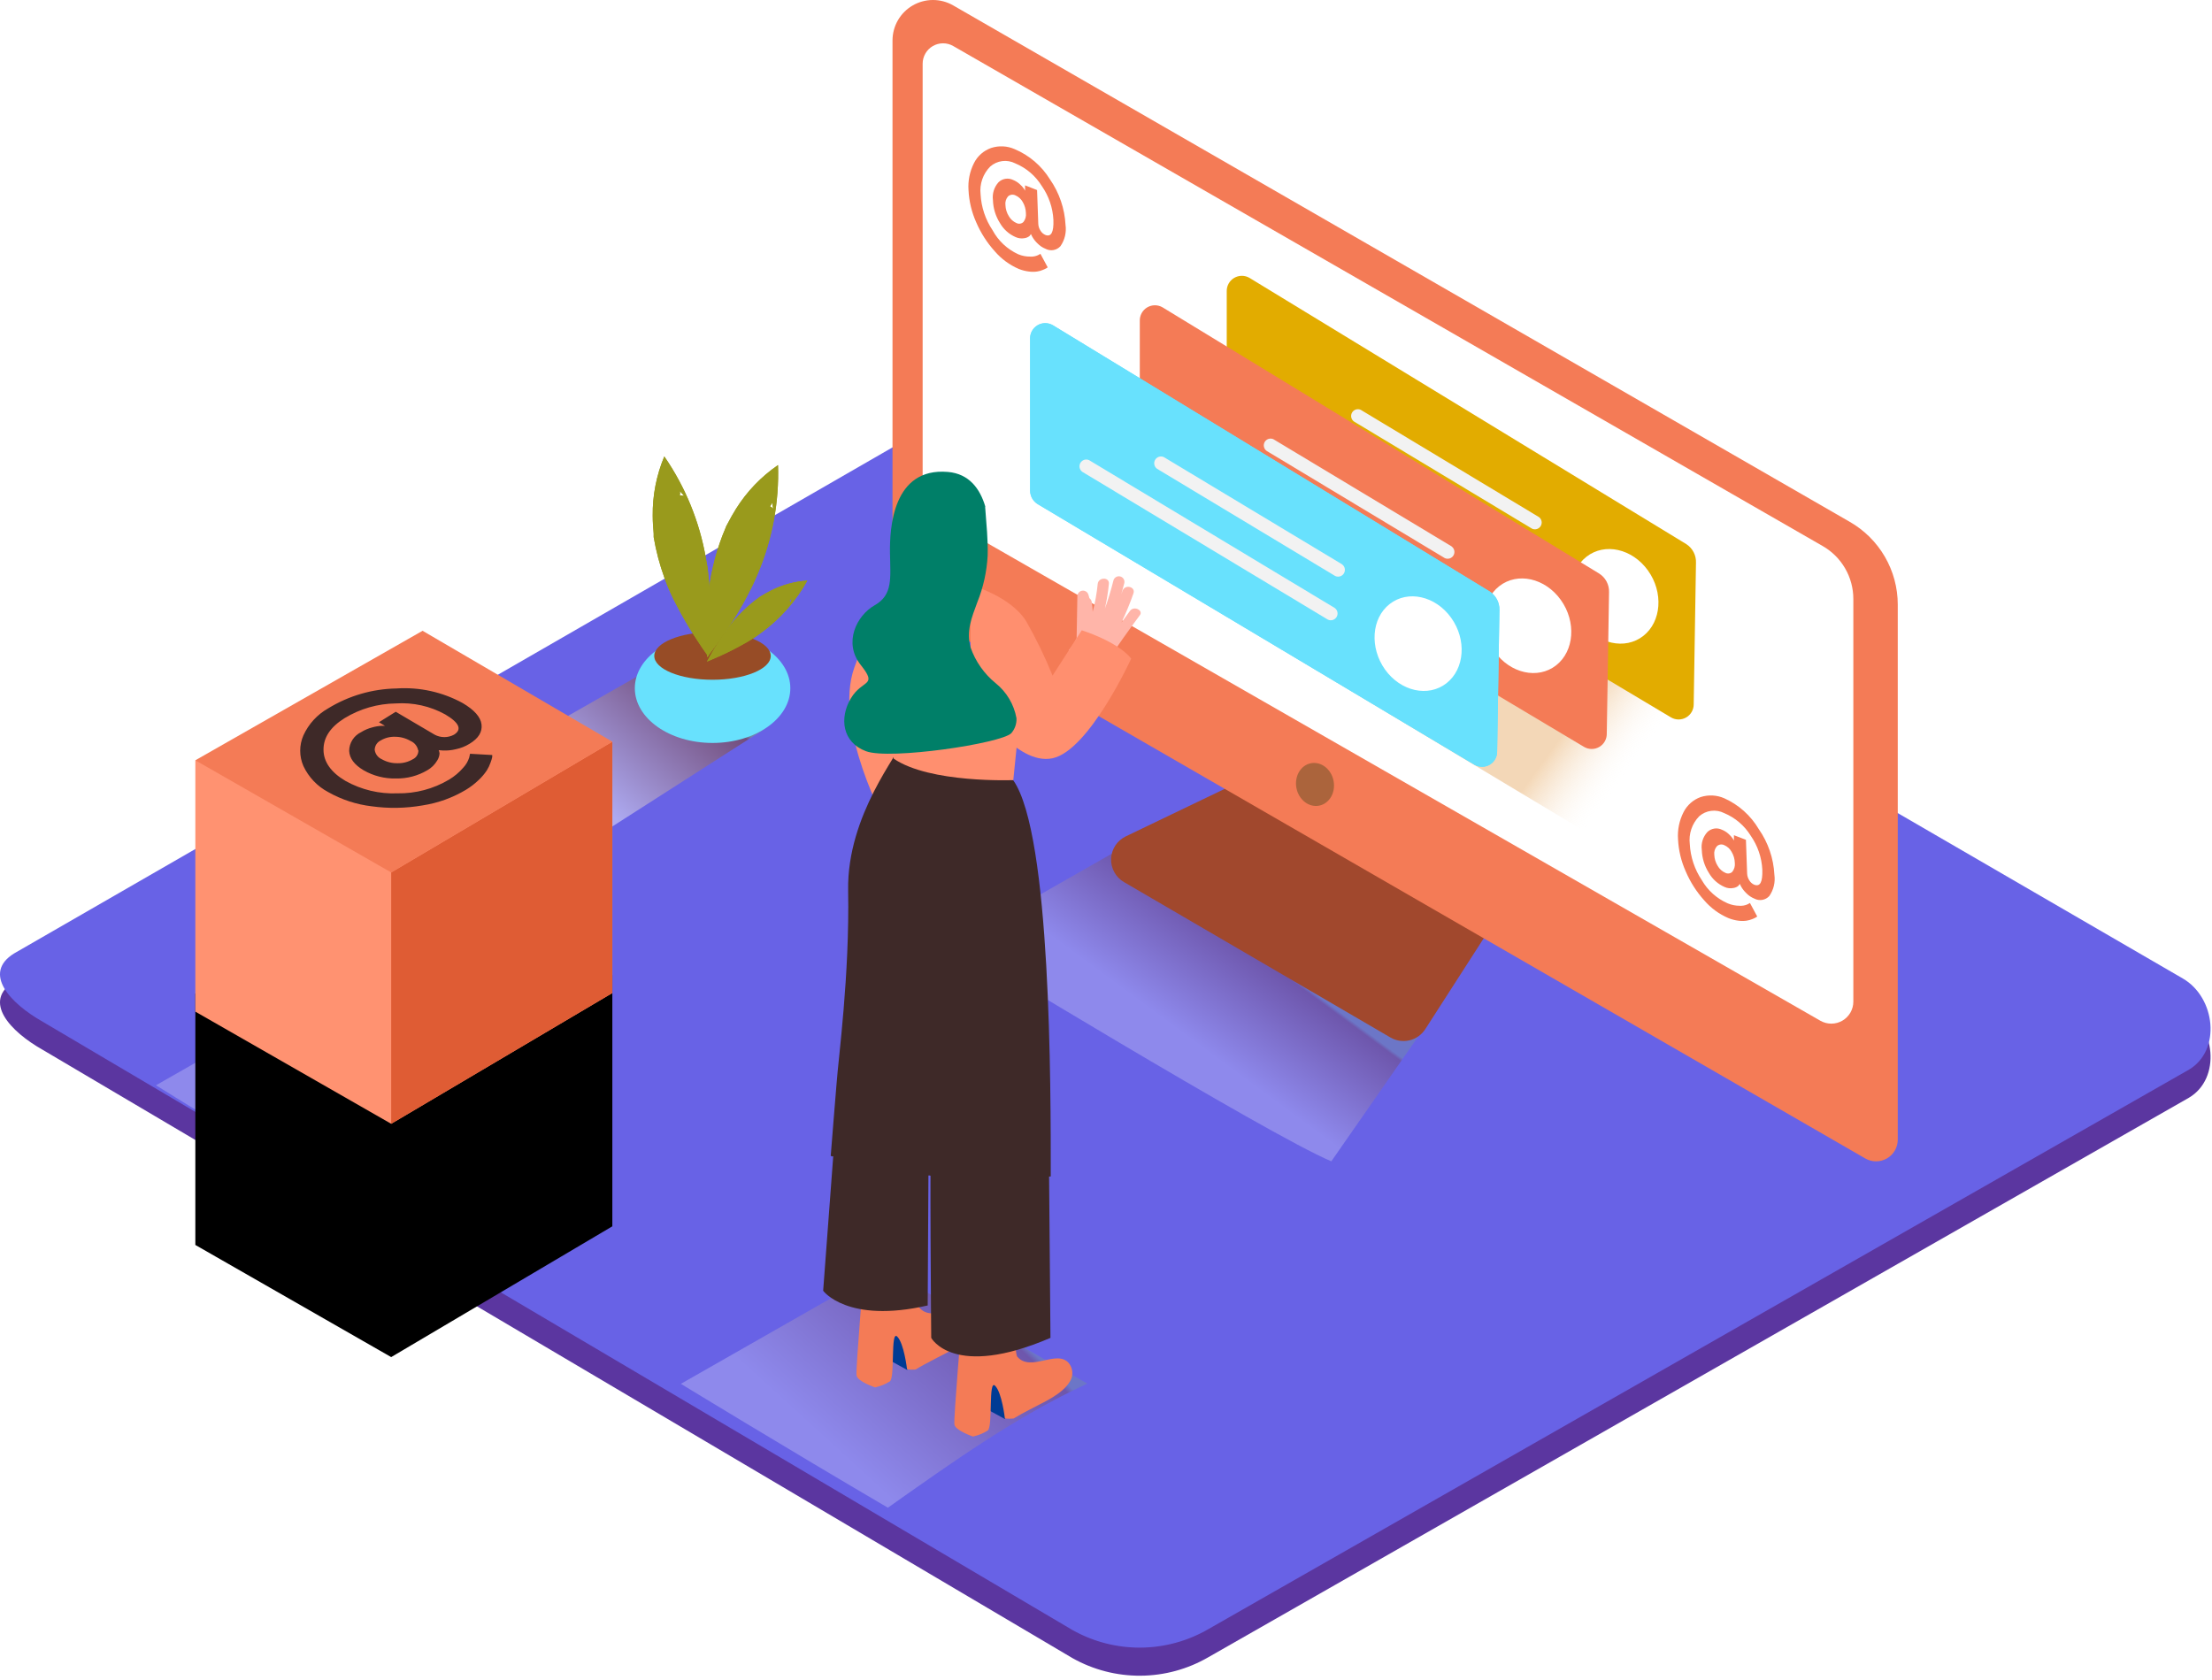 <svg width="237" height="180" viewBox="0 0 237 180" fill="none" xmlns="http://www.w3.org/2000/svg">
<g clip-path="url(#clip0)">
<path d="M114.923 177.689L4.605 112.513C1.093 110.539 -1.918 107.304 1.505 105.182L112.215 41.393C113.875 40.363 116.396 39.688 118.088 40.673L233.874 107.863C237.386 109.901 238.016 115.58 234.517 117.637L129.461 177.587C127.256 178.866 124.755 179.548 122.206 179.565C119.656 179.583 117.146 178.937 114.923 177.689Z" fill="#5B36A0"/>
<path d="M114.923 174.681L4.605 109.503C1.093 107.528 -1.918 104.293 1.505 102.171L112.215 38.383C113.875 37.354 116.396 36.679 118.088 37.663L233.874 104.853C237.386 106.892 238.016 112.57 234.517 114.628L129.461 174.577C127.256 175.856 124.755 176.538 122.206 176.556C119.657 176.574 117.147 175.927 114.923 174.68V174.681Z" fill="#6862E6"/>
<path style="mix-blend-mode:multiply" opacity="0.25" d="M124.019 88.687L102.251 101.105C102.251 101.105 135.784 121.562 142.641 124.443L155.178 106.436" fill="url(#paint0_linear)"/>
<path style="mix-blend-mode:multiply" opacity="0.25" d="M116.499 148.263L94.725 135.87L72.951 148.288C72.951 148.288 84.291 155.208 95.131 161.562C102.013 156.694 108.902 151.774 116.499 148.262V148.263Z" fill="url(#paint1_linear)"/>
<path style="mix-blend-mode:multiply" opacity="0.46" d="M69.587 71.735L55.776 79.613C55.776 79.613 56.946 86.835 63.804 89.716L81.886 78.14" fill="url(#paint2_linear)"/>
<path d="M76.347 79.613C80.948 79.613 84.677 76.987 84.677 73.748C84.677 70.509 80.948 67.883 76.347 67.883C71.747 67.883 68.017 70.509 68.017 73.748C68.017 76.987 71.747 79.613 76.347 79.613Z" fill="#68E1FD"/>
<path d="M76.341 72.841C79.787 72.841 82.581 71.698 82.581 70.288C82.581 68.878 79.787 67.735 76.341 67.735C72.895 67.735 70.101 68.878 70.101 70.288C70.101 71.698 72.895 72.841 76.341 72.841Z" fill="#974C26"/>
<path d="M76.116 66.031C76.116 64.88 76.077 63.728 75.987 62.577C75.961 62.277 75.933 61.979 75.903 61.683L75.839 61.098C75.839 60.925 75.749 60.455 75.749 60.5C75.71 60.264 75.669 60.03 75.627 59.8C74.947 55.892 73.428 52.177 71.176 48.912C70.329 50.928 69.906 53.098 69.934 55.285C69.934 55.928 69.985 56.571 70.037 57.175V57.555C70.291 59.047 70.678 60.513 71.195 61.935C71.564 62.971 72.013 63.978 72.539 64.944C73.107 66.032 73.723 67.094 74.385 68.127C74.9 68.937 75.389 69.657 75.885 70.346C76.039 68.912 76.109 67.471 76.115 66.031H76.116ZM72.842 53.085C72.875 52.937 72.875 52.783 72.842 52.635C73 52.798 73.157 52.965 73.312 53.137C73.157 53.093 72.996 53.075 72.835 53.085H72.842Z" fill="#999A1C"/>
<path d="M78.258 66.918C78.901 65.948 79.468 64.988 80.014 63.941C80.155 63.675 80.293 63.409 80.426 63.143L80.689 62.609L80.94 62.056L81.217 61.413C82.759 57.755 83.49 53.806 83.359 49.838C81.551 51.076 80.018 52.674 78.856 54.532C78.523 55.068 78.211 55.617 77.923 56.179L77.795 56.416L77.762 56.519C77.64 56.809 77.518 57.099 77.402 57.394C76.976 58.514 76.63 59.664 76.367 60.834C76.117 61.906 75.951 62.997 75.871 64.095C75.758 65.316 75.702 66.541 75.704 67.767C75.704 68.725 75.704 69.6 75.762 70.442C76.617 69.304 77.479 68.134 78.258 66.918ZM82.503 54.256C82.604 54.143 82.679 54.009 82.722 53.863C82.769 54.086 82.81 54.301 82.844 54.507C82.744 54.407 82.629 54.322 82.504 54.256H82.503Z" fill="#999A1C"/>
<path d="M78.213 69.786C78.86 69.465 79.503 69.118 80.143 68.745L80.625 68.449L80.94 68.249L81.249 68.031L81.609 67.767C83.62 66.291 85.288 64.398 86.498 62.217C85.125 62.305 83.785 62.675 82.561 63.304C82.207 63.484 81.866 63.684 81.525 63.889L81.378 63.979L81.326 64.024L80.85 64.378C80.257 64.845 79.698 65.355 79.178 65.902C78.697 66.4 78.256 66.936 77.858 67.503C77.412 68.134 76.983 68.778 76.572 69.433C76.264 69.947 75.987 70.429 75.742 70.899C76.572 70.552 77.402 70.191 78.212 69.786H78.213ZM84.593 64.32C84.684 64.292 84.768 64.243 84.838 64.179C84.791 64.316 84.74 64.451 84.684 64.584C84.667 64.494 84.637 64.407 84.594 64.327V64.32H84.593ZM76.116 66.031C76.116 64.88 76.077 63.728 75.987 62.577C75.961 62.277 75.933 61.979 75.903 61.683L75.839 61.098C75.839 60.925 75.749 60.455 75.749 60.5C75.71 60.264 75.669 60.03 75.627 59.8C74.947 55.892 73.428 52.177 71.176 48.912C70.329 50.928 69.906 53.098 69.934 55.285C69.934 55.928 69.985 56.571 70.037 57.175V57.555C70.291 59.047 70.678 60.513 71.195 61.935C71.564 62.971 72.013 63.978 72.539 64.944C73.107 66.032 73.723 67.094 74.385 68.127C74.9 68.937 75.389 69.657 75.885 70.346C76.039 68.912 76.109 67.471 76.115 66.031H76.116ZM72.842 53.085C72.875 52.937 72.875 52.783 72.842 52.635C73 52.798 73.157 52.965 73.312 53.137C73.157 53.093 72.996 53.075 72.835 53.085H72.842Z" fill="#999A1C"/>
<path d="M78.258 66.918C78.901 65.948 79.468 64.988 80.014 63.941C80.155 63.675 80.293 63.409 80.426 63.143L80.689 62.609L80.94 62.056L81.217 61.413C82.759 57.755 83.49 53.806 83.359 49.838C81.551 51.076 80.018 52.674 78.856 54.532C78.523 55.068 78.211 55.617 77.923 56.179L77.795 56.416L77.762 56.519C77.64 56.809 77.518 57.099 77.402 57.394C76.976 58.514 76.63 59.664 76.367 60.834C76.117 61.906 75.951 62.997 75.871 64.095C75.758 65.316 75.702 66.541 75.704 67.767C75.704 68.725 75.704 69.6 75.762 70.442C76.617 69.304 77.479 68.134 78.258 66.918ZM82.503 54.256C82.604 54.143 82.679 54.009 82.722 53.863C82.769 54.086 82.81 54.301 82.844 54.507C82.744 54.407 82.629 54.322 82.504 54.256H82.503Z" fill="#999A1C"/>
<path d="M78.213 69.786C78.86 69.465 79.503 69.118 80.143 68.745L80.625 68.449L80.94 68.249L81.249 68.031L81.609 67.767C83.62 66.291 85.288 64.398 86.498 62.217C85.125 62.305 83.785 62.675 82.561 63.304C82.207 63.484 81.866 63.684 81.525 63.889L81.378 63.979L81.326 64.024L80.85 64.378C80.257 64.845 79.698 65.355 79.178 65.902C78.697 66.4 78.256 66.936 77.858 67.503C77.412 68.134 76.983 68.778 76.572 69.433C76.264 69.947 75.987 70.429 75.742 70.899C76.572 70.552 77.402 70.191 78.212 69.786H78.213ZM84.593 64.32C84.684 64.292 84.768 64.243 84.838 64.179C84.791 64.316 84.74 64.451 84.684 64.584C84.667 64.494 84.637 64.407 84.594 64.327V64.32H84.593Z" fill="#999A1C"/>
<path d="M132.664 83.838L120.616 89.626C120.162 89.844 119.777 90.182 119.5 90.603C119.224 91.023 119.068 91.512 119.048 92.015C119.028 92.518 119.145 93.017 119.388 93.458C119.63 93.9 119.988 94.267 120.423 94.52L148.977 111.176C149.594 111.537 150.327 111.645 151.022 111.478C151.717 111.312 152.321 110.883 152.708 110.282L159.648 99.491" fill="#A1482D"/>
<path d="M198.193 55.921L102.123 0.577C101.464 0.198 100.717 -0.001 99.957 3.21371e-06C99.197 0.001 98.45 0.202 97.792 0.582C97.134 0.963 96.587 1.509 96.207 2.168C95.827 2.826 95.627 3.573 95.626 4.333V61.908C95.626 63.195 96.312 64.384 97.426 65.028L199.846 124.134C200.199 124.338 200.6 124.446 201.008 124.446C201.417 124.446 201.817 124.339 202.171 124.135C202.524 123.931 202.818 123.637 203.022 123.283C203.225 122.93 203.333 122.529 203.332 122.121V64.783C203.331 62.984 202.855 61.218 201.952 59.662C201.05 58.106 199.753 56.815 198.192 55.921H198.193Z" fill="#F47B56"/>
<path d="M102.129 4.931L195.298 58.519C196.293 59.092 197.12 59.916 197.694 60.91C198.269 61.903 198.572 63.031 198.572 64.179V107.336C198.572 107.749 198.462 108.155 198.256 108.512C198.049 108.87 197.752 109.167 197.395 109.374C197.038 109.581 196.632 109.691 196.219 109.692C195.806 109.693 195.4 109.586 195.041 109.381L100.025 54.899C99.67 54.695 99.374 54.401 99.169 54.046C98.963 53.691 98.855 53.289 98.855 52.879V6.828C98.855 6.445 98.956 6.068 99.147 5.736C99.338 5.404 99.614 5.128 99.945 4.935C100.277 4.743 100.653 4.642 101.037 4.641C101.42 4.64 101.797 4.74 102.129 4.931Z" fill="white"/>
<path d="M141.331 86.333C142.43 86.121 143.124 84.932 142.883 83.677C142.641 82.421 141.554 81.575 140.456 81.787C139.357 81.998 138.662 83.188 138.904 84.443C139.146 85.698 140.232 86.545 141.331 86.333Z" fill="#AB643C"/>
<path opacity="0.32" d="M127.171 63.484L170.468 89.491L191.857 77.06L153.641 54.822" fill="url(#paint3_linear)"/>
<path d="M180.677 58.307L133.867 29.773C133.617 29.628 133.332 29.553 133.043 29.555C132.753 29.558 132.47 29.638 132.222 29.787C131.974 29.936 131.77 30.148 131.632 30.403C131.494 30.657 131.426 30.944 131.436 31.233V47.49C131.434 47.784 131.508 48.074 131.652 48.331C131.795 48.588 132.002 48.804 132.253 48.957L179.056 76.887C179.302 77.026 179.581 77.099 179.864 77.097C180.147 77.095 180.424 77.019 180.668 76.876C180.913 76.734 181.115 76.529 181.255 76.284C181.396 76.038 181.469 75.76 181.468 75.477L181.712 60.32C181.73 59.923 181.644 59.529 181.463 59.176C181.281 58.822 181.01 58.523 180.677 58.307Z" fill="#E2AC00"/>
<path d="M169.478 66.673C171.157 69.021 174.109 69.677 176.065 68.146C178.02 66.616 178.245 63.471 176.566 61.13C174.887 58.79 171.935 58.127 169.979 59.658C168.024 61.188 167.799 64.327 169.478 66.674V66.673Z" fill="white"/>
<path d="M164.885 55.407L145.793 43.915C145.63 43.84 145.444 43.828 145.272 43.882C145.1 43.937 144.955 44.052 144.864 44.208C144.772 44.363 144.742 44.546 144.778 44.722C144.815 44.899 144.915 45.056 145.06 45.162L164.152 56.654C164.316 56.729 164.502 56.741 164.673 56.687C164.845 56.633 164.991 56.517 165.082 56.361C165.173 56.206 165.203 56.023 165.167 55.846C165.131 55.67 165.03 55.514 164.885 55.407ZM164.1 60.076L137.785 44.236C137.624 44.179 137.448 44.181 137.288 44.242C137.128 44.302 136.994 44.416 136.911 44.566C136.827 44.714 136.798 44.888 136.83 45.056C136.861 45.224 136.951 45.376 137.083 45.484L163.367 61.33C163.531 61.406 163.718 61.419 163.89 61.365C164.063 61.311 164.209 61.195 164.301 61.039C164.392 60.883 164.422 60.699 164.385 60.522C164.348 60.345 164.247 60.188 164.1 60.082V60.076Z" fill="#F2F2F2"/>
<path d="M171.337 61.458L124.553 32.931C124.303 32.786 124.018 32.711 123.728 32.713C123.439 32.715 123.155 32.795 122.907 32.944C122.659 33.093 122.455 33.306 122.317 33.56C122.179 33.815 122.111 34.102 122.121 34.391V50.641C122.114 51.241 122.421 51.8 122.931 52.114L169.735 80.044C169.984 80.187 170.266 80.261 170.552 80.258C170.839 80.256 171.12 80.178 171.366 80.031C171.612 79.885 171.815 79.675 171.953 79.424C172.092 79.174 172.161 78.89 172.154 78.604L172.398 63.445C172.409 63.05 172.317 62.659 172.131 62.311C171.945 61.962 171.671 61.669 171.337 61.458Z" fill="#F47B56"/>
<path d="M160.138 69.825C161.817 72.172 164.769 72.828 166.725 71.298C168.68 69.768 168.905 66.622 167.226 64.281C165.547 61.941 162.595 61.278 160.639 62.809C158.684 64.339 158.459 67.478 160.138 69.825Z" fill="white"/>
<path d="M155.545 58.558L136.439 47.066C136.275 46.99 136.089 46.977 135.916 47.031C135.744 47.085 135.597 47.201 135.506 47.357C135.414 47.513 135.384 47.697 135.421 47.874C135.458 48.051 135.56 48.208 135.706 48.314L154.798 59.806C154.962 59.882 155.149 59.895 155.321 59.841C155.494 59.787 155.64 59.671 155.732 59.515C155.823 59.359 155.853 59.175 155.816 58.998C155.779 58.821 155.678 58.664 155.531 58.558H155.544H155.545ZM154.754 63.259L128.444 47.394C128.28 47.318 128.094 47.305 127.921 47.359C127.749 47.413 127.602 47.529 127.511 47.685C127.419 47.841 127.389 48.025 127.426 48.202C127.463 48.379 127.565 48.536 127.711 48.642L154.027 64.481C154.191 64.557 154.378 64.57 154.55 64.516C154.723 64.462 154.869 64.346 154.961 64.19C155.052 64.034 155.082 63.85 155.045 63.673C155.008 63.496 154.907 63.339 154.76 63.233L154.754 63.259Z" fill="#F2F2F2"/>
<path d="M159.597 63.375L112.801 34.847C112.551 34.702 112.266 34.627 111.976 34.629C111.687 34.631 111.403 34.711 111.155 34.86C110.907 35.009 110.703 35.222 110.565 35.476C110.426 35.731 110.359 36.018 110.369 36.307V52.558C110.367 52.852 110.442 53.142 110.585 53.398C110.728 53.655 110.935 53.871 111.186 54.024L157.989 81.954C158.238 82.097 158.52 82.171 158.806 82.169C159.093 82.166 159.374 82.088 159.62 81.941C159.866 81.795 160.069 81.585 160.207 81.335C160.346 81.084 160.415 80.8 160.408 80.514L160.652 65.355C160.673 64.555 160.272 63.804 159.597 63.375Z" fill="#68E1FD"/>
<path d="M159.597 63.375L112.801 34.847C112.551 34.702 112.266 34.627 111.976 34.629C111.687 34.631 111.403 34.711 111.155 34.86C110.907 35.009 110.703 35.222 110.565 35.476C110.426 35.731 110.359 36.018 110.369 36.307V52.558C110.367 52.852 110.442 53.142 110.585 53.398C110.728 53.655 110.935 53.871 111.186 54.024L157.989 81.954C158.238 82.097 158.52 82.171 158.806 82.169C159.093 82.166 159.374 82.088 159.62 81.941C159.866 81.795 160.069 81.585 160.207 81.335C160.346 81.084 160.415 80.8 160.408 80.514L160.652 65.355C160.673 64.555 160.272 63.804 159.597 63.375Z" fill="#68E1FD"/>
<path d="M148.392 71.741C150.071 74.089 153.023 74.745 154.979 73.214C156.934 71.684 157.159 68.539 155.48 66.198C153.802 63.858 150.849 63.195 148.894 64.725C146.938 66.255 146.732 69.395 148.392 71.741Z" fill="white"/>
<path d="M143.799 60.474L124.701 48.983C124.537 48.906 124.35 48.893 124.177 48.946C124.004 49 123.857 49.116 123.765 49.272C123.673 49.428 123.643 49.613 123.68 49.791C123.718 49.968 123.82 50.125 123.967 50.231L143.059 61.723C143.223 61.8 143.41 61.813 143.583 61.76C143.757 61.706 143.903 61.59 143.995 61.434C144.087 61.277 144.117 61.093 144.08 60.915C144.043 60.738 143.94 60.581 143.793 60.475H143.799V60.474ZM143.008 65.15L116.692 49.31C116.528 49.234 116.342 49.221 116.169 49.275C115.997 49.329 115.85 49.445 115.759 49.601C115.667 49.757 115.637 49.941 115.674 50.118C115.711 50.295 115.813 50.452 115.959 50.558L142.274 66.398C142.438 66.475 142.625 66.488 142.798 66.435C142.972 66.381 143.118 66.265 143.21 66.109C143.302 65.952 143.332 65.767 143.295 65.59C143.258 65.413 143.155 65.256 143.008 65.15Z" fill="#F2F2F2"/>
<path d="M98.179 61.78C95.155 64.382 92.868 67.733 91.547 71.497C89.219 77.927 95.04 88.436 95.04 88.436L104.097 81.266" fill="#FF8F6F"/>
<path d="M97.202 146.803L94.744 145.446L95.388 141.935C95.388 141.935 99.048 142.282 99.369 143.581" fill="#003B94"/>
<path d="M98.102 146.751C98.655 146.411 99.234 146.108 99.807 145.806C101.228 145.028 103.28 144.224 104.155 142.764C104.334 142.469 104.419 142.126 104.399 141.781C104.378 141.437 104.253 141.106 104.039 140.835C102.753 139.279 99.935 141.838 98.495 140.115C98.212 139.774 98.076 134.365 98.076 134.365L92.596 135.845C92.596 135.845 91.67 146.713 91.773 147.382C91.875 148.05 93.76 148.668 93.76 148.668C94.322 148.549 94.858 148.331 95.343 148.025C95.915 147.607 95.394 142.507 96.127 143.221C96.861 143.935 97.182 146.726 97.182 146.726C97.487 146.772 97.796 146.78 98.102 146.751Z" fill="#F47B56"/>
<path d="M107.667 152.057L105.21 150.719L105.853 147.208C105.853 147.208 109.513 147.555 109.835 148.854" fill="#003B94"/>
<path d="M108.594 152.005C109.147 151.665 109.726 151.362 110.298 151.06C111.72 150.282 113.772 149.478 114.647 148.018C114.826 147.723 114.911 147.38 114.891 147.035C114.87 146.691 114.744 146.36 114.531 146.089C113.244 144.533 110.427 147.092 108.986 145.369C108.703 145.028 108.568 139.619 108.568 139.619L103.088 141.099C103.088 141.099 102.155 152.005 102.258 152.649C102.36 153.292 104.245 153.935 104.245 153.935C104.807 153.816 105.343 153.598 105.828 153.292C106.4 152.874 105.879 147.774 106.612 148.488C107.346 149.202 107.667 151.993 107.667 151.993C107.974 152.035 108.286 152.039 108.594 152.005Z" fill="#F47B56"/>
<path d="M89.811 116.726L88.196 138.314C88.196 138.314 90.769 141.864 99.396 139.89L99.479 125.337L89.811 116.726ZM99.775 121.003C99.588 122.861 99.775 143.363 99.775 143.363C99.775 143.363 102.161 147.825 112.55 143.363L112.402 125.941" fill="#3E2928"/>
<path d="M89.007 123.857C89.714 124.347 89.959 121.832 90.698 122.263C93.39 123.826 96.246 125.085 99.215 126.018H99.279C99.35 125.983 99.427 125.964 99.506 125.96C99.584 125.956 99.663 125.968 99.737 125.995C99.811 126.022 99.878 126.063 99.936 126.117C99.993 126.171 100.039 126.236 100.071 126.308C101.905 126.855 103.771 127.284 105.661 127.594C108.085 127.98 110.092 126.185 112.581 126.064C112.581 116.533 112.627 89.407 108.568 83.619L96.558 79.581C96.5 80.571 90.73 87.259 90.872 95.414C91.032 104.604 89.836 113.272 89.63 116.147C89.598 116.636 89.032 123.337 89.007 123.857Z" fill="#3E2928"/>
<path d="M109.674 72.661L108.568 83.594C108.568 83.594 99.608 83.954 95.748 81.291V72.018" fill="#FF8F6F"/>
<path d="M121.066 65.465L120.153 66.712C120.64 65.697 121.069 64.656 121.439 63.593C121.697 62.867 120.532 62.577 120.275 63.304L120.14 63.677C120.252 63.291 120.357 62.903 120.455 62.513C120.477 62.436 120.482 62.355 120.472 62.276C120.462 62.196 120.436 62.119 120.395 62.05C120.355 61.981 120.301 61.921 120.237 61.873C120.173 61.824 120.1 61.79 120.022 61.77C119.944 61.751 119.863 61.747 119.784 61.76C119.705 61.772 119.629 61.8 119.561 61.842C119.493 61.885 119.434 61.94 119.388 62.005C119.341 62.071 119.309 62.145 119.291 62.223C119.039 63.232 118.736 64.229 118.384 65.208C118.581 64.339 118.723 63.458 118.809 62.571C118.886 61.806 117.683 61.838 117.612 62.571C117.512 63.581 117.332 64.581 117.072 65.561C117.072 65.216 117.039 64.871 116.975 64.532C116.966 64.447 116.94 64.364 116.897 64.29C116.853 64.216 116.795 64.152 116.725 64.102C116.693 63.967 116.654 63.833 116.609 63.702C116.564 63.567 116.472 63.453 116.351 63.379C116.229 63.305 116.085 63.276 115.945 63.297C115.804 63.319 115.675 63.389 115.582 63.496C115.488 63.603 115.434 63.74 115.431 63.882L115.354 68.384C115.136 68.851 114.853 69.284 114.512 69.671C115.09 70.071 115.649 70.501 116.184 70.957C116.662 71.36 117.117 71.79 117.548 72.243C117.934 71.763 118.305 71.274 118.661 70.777C118.705 70.739 118.744 70.696 118.776 70.648C119.848 69.063 120.955 67.501 122.096 65.966C122.572 65.439 121.523 64.854 121.066 65.465Z" fill="#FFB5A9"/>
<path d="M103.988 62.693C103.988 62.693 108.221 63.831 109.938 66.552C111.014 68.434 111.962 70.387 112.775 72.397L115.901 67.542C115.901 67.542 119.696 68.706 121.201 70.571C121.201 70.571 116.699 80.411 112.775 81.253C108.851 82.095 104.683 75.478 104.683 75.478C104.683 75.478 103.821 78.243 103.988 75.291" fill="#FF8F6F"/>
<path d="M106.677 73.208C105.447 72.207 104.518 70.885 103.994 69.388C103.486 67.658 104.123 66.14 104.714 64.532C105.355 62.938 105.729 61.25 105.821 59.535C105.873 57.851 105.68 56.165 105.564 54.487C105.548 54.415 105.548 54.341 105.564 54.269C104.998 52.371 103.84 50.764 101.556 50.571C95.645 50.069 95.31 56.616 95.356 59.278C95.4 61.941 95.684 63.741 93.722 64.854C91.76 65.966 90.344 68.886 92.216 71.246C94.088 73.606 92.409 72.745 91.161 74.841C89.914 76.938 90.235 79.555 92.795 80.501C95.355 81.446 107.255 79.671 108.349 78.571C108.737 78.128 108.938 77.551 108.909 76.963C108.642 75.483 107.849 74.15 106.677 73.208Z" fill="#007F68"/>
<path d="M112.492 19.213C113.494 20.655 114.073 22.348 114.164 24.101C114.276 24.904 114.081 25.719 113.617 26.384C113.42 26.601 113.156 26.746 112.867 26.796C112.578 26.846 112.281 26.799 112.022 26.661C111.697 26.531 111.403 26.333 111.16 26.081C110.942 25.876 110.756 25.64 110.607 25.381L110.453 25.079C110.411 25.158 110.359 25.231 110.298 25.297C110.145 25.417 109.963 25.494 109.771 25.522C109.449 25.582 109.117 25.542 108.819 25.407C108.108 25.099 107.516 24.569 107.133 23.895C106.672 23.163 106.414 22.322 106.387 21.458C106.292 20.758 106.511 20.052 106.985 19.528C107.189 19.331 107.449 19.202 107.729 19.159C108.009 19.115 108.295 19.159 108.549 19.284C108.807 19.387 109.044 19.535 109.249 19.722C109.425 19.871 109.581 20.042 109.713 20.23L109.829 20.436V19.863L111.115 20.365L111.244 23.979C111.253 24.238 111.333 24.489 111.475 24.706C111.596 24.915 111.781 25.079 112.003 25.176C112.625 25.42 112.912 24.884 112.865 23.567C112.8 22.263 112.37 21.004 111.623 19.934C110.952 18.845 109.955 17.994 108.773 17.504C108.345 17.286 107.86 17.202 107.384 17.263C106.907 17.323 106.459 17.526 106.098 17.844C105.714 18.23 105.421 18.697 105.242 19.211C105.063 19.726 105.001 20.274 105.062 20.815C105.136 22.194 105.58 23.527 106.349 24.674C106.961 25.807 107.925 26.709 109.095 27.246C109.503 27.416 109.94 27.501 110.382 27.496C110.669 27.516 110.957 27.463 111.218 27.342L111.475 27.201L112.254 28.648L112.125 28.738C112.003 28.806 111.876 28.867 111.745 28.918C111.54 29.007 111.324 29.068 111.102 29.098C110.819 29.136 110.531 29.136 110.247 29.098C109.874 29.053 109.509 28.96 109.16 28.821C108.17 28.395 107.29 27.749 106.587 26.931C105.755 26.011 105.081 24.959 104.593 23.818C104.105 22.729 103.825 21.557 103.769 20.365C103.7 19.362 103.905 18.36 104.361 17.465C104.74 16.714 105.395 16.138 106.188 15.857C107.019 15.583 107.923 15.629 108.722 15.985C110.283 16.645 111.601 17.773 112.492 19.214V19.213ZM109.655 23.786C109.866 23.516 109.961 23.174 109.919 22.834C109.909 22.415 109.792 22.005 109.578 21.644C109.404 21.329 109.13 21.08 108.799 20.937C108.673 20.872 108.529 20.847 108.388 20.865C108.247 20.884 108.115 20.945 108.009 21.04C107.898 21.166 107.815 21.315 107.766 21.476C107.717 21.637 107.703 21.806 107.725 21.973C107.74 22.397 107.866 22.809 108.092 23.169C108.277 23.495 108.564 23.753 108.909 23.902C109.156 24.029 109.457 23.982 109.655 23.786ZM188.441 88.848C189.445 90.288 190.024 91.982 190.113 93.735C190.226 94.537 190.031 95.353 189.567 96.018C189.369 96.234 189.105 96.379 188.817 96.429C188.528 96.479 188.23 96.432 187.971 96.295C187.647 96.163 187.353 95.966 187.109 95.715C186.892 95.509 186.706 95.273 186.556 95.015L186.402 94.713C186.359 94.791 186.307 94.864 186.247 94.931C186.095 95.051 185.913 95.13 185.72 95.156C185.401 95.22 185.07 95.182 184.774 95.047C184.063 94.737 183.471 94.205 183.089 93.529C182.624 92.797 182.364 91.953 182.336 91.086C182.237 90.386 182.456 89.678 182.935 89.156C183.138 88.96 183.396 88.832 183.675 88.788C183.953 88.744 184.238 88.787 184.491 88.912C184.749 89.014 184.987 89.162 185.192 89.349C185.368 89.501 185.523 89.674 185.656 89.864L185.778 90.069V89.497L187.064 89.992L187.193 93.606C187.204 93.865 187.284 94.116 187.424 94.333C187.545 94.543 187.73 94.707 187.952 94.803C188.595 95.047 188.859 94.513 188.82 93.195C188.755 91.889 188.325 90.628 187.579 89.555C186.908 88.47 185.914 87.622 184.736 87.131C184.308 86.913 183.824 86.828 183.347 86.888C182.87 86.947 182.422 87.148 182.06 87.465C181.678 87.855 181.389 88.327 181.214 88.844C181.039 89.362 180.983 89.913 181.05 90.455C181.122 91.834 181.567 93.167 182.336 94.314C182.972 95.42 183.947 96.292 185.116 96.803C185.523 96.973 185.96 97.06 186.402 97.06C186.689 97.077 186.976 97.024 187.238 96.905L187.495 96.764L188.274 98.211L188.144 98.301C188.023 98.37 187.896 98.43 187.765 98.481C187.559 98.566 187.343 98.626 187.122 98.661C186.836 98.699 186.546 98.699 186.26 98.661C185.889 98.614 185.526 98.519 185.18 98.378C184.19 97.954 183.31 97.309 182.607 96.494C181.774 95.571 181.1 94.517 180.612 93.374C180.124 92.285 179.845 91.114 179.789 89.922C179.72 88.921 179.924 87.921 180.381 87.028C180.761 86.276 181.415 85.698 182.208 85.413C183.042 85.142 183.946 85.189 184.748 85.543C186.291 86.237 187.581 87.391 188.441 88.848ZM185.604 93.42C185.817 93.151 185.914 92.809 185.874 92.468C185.863 92.048 185.744 91.638 185.527 91.278C185.356 90.963 185.084 90.714 184.755 90.571C184.629 90.505 184.486 90.479 184.345 90.496C184.203 90.513 184.071 90.573 183.964 90.668C183.851 90.793 183.767 90.941 183.717 91.102C183.667 91.263 183.652 91.433 183.674 91.6C183.689 92.022 183.816 92.433 184.041 92.79C184.226 93.118 184.513 93.378 184.858 93.53C184.978 93.592 185.115 93.615 185.249 93.596C185.383 93.576 185.507 93.514 185.604 93.42Z" fill="#F47B56"/>
<path style="mix-blend-mode:multiply" opacity="0.25" d="M60.253 116.269L38.479 103.883L16.711 116.295C16.711 116.295 28.824 123.857 39.662 130.211C46.545 125.349 52.662 119.787 60.253 116.269Z" fill="url(#paint4_linear)"/>
<g filter="url(#filter0_d)">
<path d="M20.929 81.471V108.406L41.913 120.423L65.607 106.41V79.476" fill="black"/>
</g>
<path d="M20.929 81.471V108.406L41.913 120.423L65.607 106.41V79.476" fill="#FF9271"/>
<path d="M41.913 93.489V120.424L65.607 106.411V79.476L41.913 93.489Z" fill="#DF5C34"/>
<path d="M20.929 81.471L45.276 67.593L65.606 79.476L41.913 93.489L20.929 81.471Z" fill="#F47B56"/>
<path d="M42.47 73.775C44.939 73.608 47.404 74.151 49.574 75.34C50.817 76.071 51.496 76.834 51.592 77.63C51.688 78.425 51.278 79.117 50.311 79.7C49.852 79.983 49.347 80.183 48.818 80.29C48.384 80.393 47.938 80.439 47.492 80.425L47.005 80.387C47.051 80.496 47.081 80.61 47.095 80.727C47.08 81.004 46.992 81.271 46.839 81.503C46.585 81.933 46.223 82.289 45.789 82.535C44.777 83.136 43.617 83.443 42.439 83.42C41.221 83.453 40.017 83.149 38.96 82.542C37.961 81.952 37.449 81.259 37.41 80.464C37.414 80.043 37.536 79.631 37.763 79.277C37.989 78.922 38.311 78.638 38.691 78.457C39.056 78.229 39.454 78.058 39.87 77.95C40.202 77.854 40.544 77.796 40.888 77.777H41.241L40.6 77.392L42.4 76.27L46.57 78.726C46.889 78.898 47.246 78.987 47.608 78.987C47.97 78.987 48.326 78.898 48.645 78.726C49.529 78.175 49.213 77.45 47.697 76.552C46.086 75.665 44.255 75.257 42.419 75.378C40.474 75.402 38.571 75.949 36.91 76.962C35.399 77.907 34.65 79.034 34.662 80.342C34.662 81.625 35.462 82.766 37.019 83.683C38.719 84.633 40.648 85.093 42.592 85.011C44.529 85.043 46.436 84.537 48.101 83.549C48.677 83.207 49.194 82.774 49.631 82.266C49.924 81.956 50.143 81.583 50.272 81.176L50.362 80.772L52.738 80.906C52.742 80.979 52.742 81.052 52.738 81.125C52.695 81.321 52.637 81.514 52.565 81.702C52.462 82.002 52.325 82.292 52.155 82.561C51.911 82.925 51.628 83.261 51.31 83.561C50.89 83.966 50.43 84.323 49.933 84.626C48.503 85.484 46.919 86.055 45.27 86.306C43.473 86.62 41.638 86.652 39.831 86.402C38.189 86.209 36.601 85.69 35.161 84.876C33.999 84.26 33.069 83.283 32.51 82.093C32.282 81.573 32.164 81.012 32.164 80.445C32.164 79.877 32.282 79.316 32.51 78.797C33.064 77.584 33.985 76.576 35.143 75.917C37.35 74.561 39.88 73.821 42.47 73.775ZM44.802 80.406C44.76 80.187 44.666 79.981 44.526 79.807C44.387 79.632 44.207 79.495 44.002 79.406C43.497 79.109 42.922 78.951 42.336 78.951C41.792 78.93 41.254 79.068 40.786 79.348C40.402 79.535 40.155 79.921 40.146 80.348C40.204 80.793 40.491 81.175 40.901 81.355C41.417 81.65 42.004 81.798 42.598 81.785C43.169 81.799 43.733 81.653 44.225 81.362C44.598 81.192 44.835 80.816 44.828 80.406" fill="#3E2928"/>
</g>
<defs>
<filter id="filter0_d" x="-29.071" y="54.476" width="144.678" height="140.947" filterUnits="userSpaceOnUse" color-interpolation-filters="sRGB">
<feFlood flood-opacity="0" result="BackgroundImageFix"/>
<feColorMatrix in="SourceAlpha" type="matrix" values="0 0 0 0 0 0 0 0 0 0 0 0 0 0 0 0 0 0 127 0"/>
<feOffset dy="25"/>
<feGaussianBlur stdDeviation="25"/>
<feColorMatrix type="matrix" values="0 0 0 0 0.209 0 0 0 0 0.069 0 0 0 0 0.478 0 0 0 0.497 0"/>
<feBlend mode="normal" in2="BackgroundImageFix" result="effect1_dropShadow"/>
<feBlend mode="normal" in="SourceGraphic" in2="effect1_dropShadow" result="shape"/>
</filter>
<linearGradient id="paint0_linear" x1="134.632" y1="101.866" x2="127.637" y2="111.343" gradientUnits="userSpaceOnUse">
<stop stop-color="#78B46A"/>
<stop offset="0.03" stop-color="#7F3500"/>
<stop offset="1" stop-color="white"/>
</linearGradient>
<linearGradient id="paint1_linear" x1="108.742" y1="143.213" x2="94.061" y2="159.307" gradientUnits="userSpaceOnUse">
<stop stop-color="#78B46A"/>
<stop offset="0.03" stop-color="#7F3500"/>
<stop offset="1" stop-color="white"/>
</linearGradient>
<linearGradient id="paint2_linear" x1="76.837" y1="75.681" x2="65.834" y2="87.745" gradientUnits="userSpaceOnUse">
<stop stop-color="#78B46A"/>
<stop offset="0.03" stop-color="#7F3500"/>
<stop offset="1" stop-color="white"/>
</linearGradient>
<linearGradient id="paint3_linear" x1="179.577" y1="75.817" x2="172.978" y2="71.006" gradientUnits="userSpaceOnUse">
<stop stop-color="white" stop-opacity="0"/>
<stop offset="0.99" stop-color="#DC841E"/>
</linearGradient>
<linearGradient id="paint4_linear" x1="52.495" y1="111.15" x2="37.601" y2="127.479" gradientUnits="userSpaceOnUse">
<stop stop-color="#78B46A"/>
<stop offset="0.03" stop-color="#7F3500"/>
<stop offset="1" stop-color="white"/>
</linearGradient>
<clipPath id="clip0">
<rect width="236.85" height="179.57" fill="white"/>
</clipPath>
</defs>
</svg>
